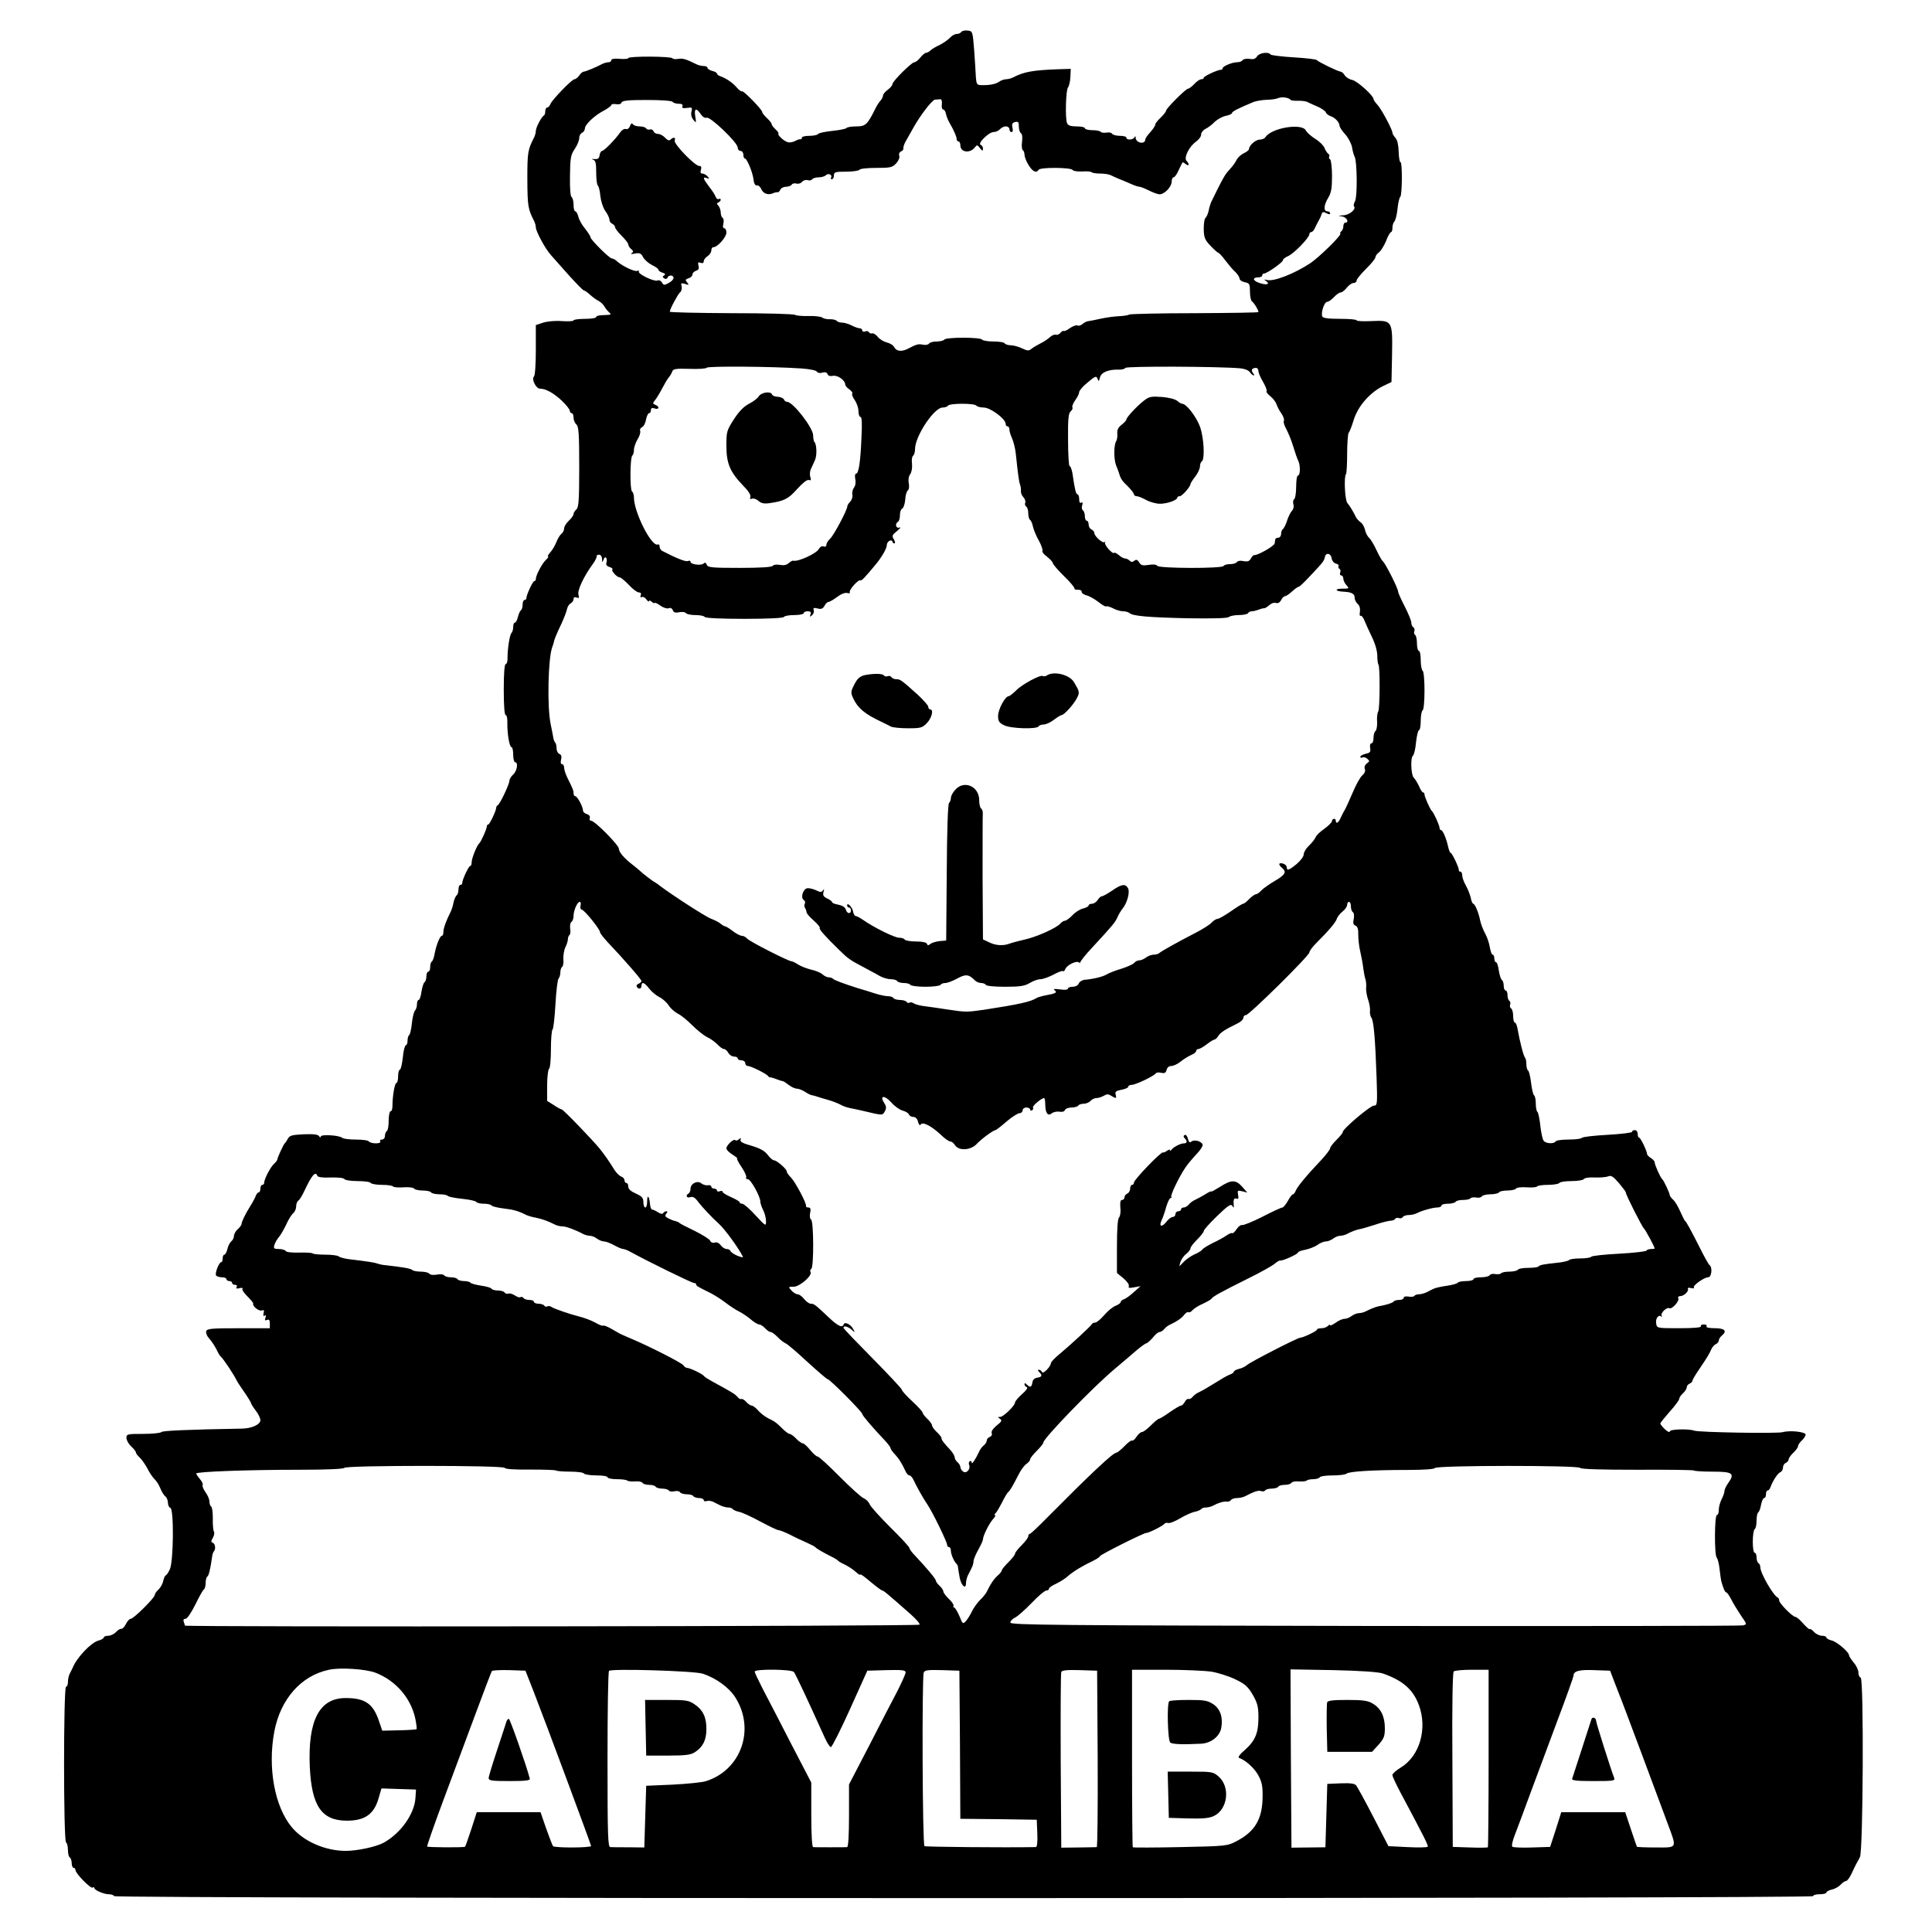 <?xml version="1.0" standalone="no"?>
<!DOCTYPE svg PUBLIC "-//W3C//DTD SVG 20010904//EN"
 "http://www.w3.org/TR/2001/REC-SVG-20010904/DTD/svg10.dtd">
<svg version="1.0" xmlns="http://www.w3.org/2000/svg"
 width="1024pt" height="1024pt" viewBox="0 0 1024 1024"
 preserveAspectRatio="xMidYMid meet">
<g transform="translate(0,1024) scale(0.1,-0.1)"
fill="#000000" stroke="none">
<path d="M5095 10071 c-3 -6 -14 -11 -24 -11 -10 0 -26 -9 -36 -20 -11 -12
-35 -28 -54 -38 -20 -9 -42 -22 -49 -29 -7 -7 -18 -13 -24 -13 -5 0 -19 -11
-30 -25 -11 -14 -25 -25 -32 -25 -14 0 -116 -101 -116 -116 0 -6 -11 -20 -25
-30 -14 -10 -25 -24 -25 -31 0 -6 -6 -18 -12 -25 -7 -7 -20 -26 -28 -43 -42
-85 -52 -95 -102 -95 -26 0 -49 -4 -52 -9 -3 -4 -37 -11 -76 -15 -38 -4 -72
-11 -75 -17 -4 -5 -24 -9 -46 -9 -21 0 -39 -4 -39 -10 0 -5 -3 -9 -7 -8 -5 1
-18 -3 -30 -10 -12 -6 -30 -9 -40 -5 -21 7 -54 39 -47 45 2 3 -5 13 -16 23
-11 10 -20 22 -20 27 0 5 -11 19 -25 32 -14 13 -25 27 -25 32 0 13 -101 116
-107 110 -3 -3 -16 6 -28 20 -22 26 -55 48 -87 60 -10 3 -18 10 -18 14 0 4
-11 11 -25 14 -14 4 -25 11 -25 16 0 6 -9 10 -20 10 -11 0 -28 4 -38 9 -54 27
-73 33 -97 29 -14 -3 -28 -1 -31 3 -6 11 -234 12 -234 1 0 -4 -20 -6 -45 -4
-28 3 -45 0 -45 -7 0 -6 -7 -11 -15 -11 -8 0 -23 -4 -33 -9 -31 -17 -90 -41
-99 -41 -5 0 -15 -9 -23 -20 -8 -11 -19 -20 -25 -20 -14 0 -120 -110 -128
-132 -4 -10 -11 -18 -17 -18 -5 0 -10 -9 -10 -19 0 -11 -3 -21 -7 -23 -12 -5
-43 -64 -43 -82 0 -9 -4 -24 -9 -34 -34 -67 -36 -79 -36 -223 1 -142 3 -156
36 -221 5 -10 9 -25 9 -33 0 -21 50 -114 80 -147 14 -16 57 -64 95 -107 39
-43 74 -79 79 -80 6 -1 20 -11 32 -22 13 -12 33 -27 45 -33 12 -6 27 -20 33
-31 6 -11 18 -25 26 -32 12 -10 8 -12 -27 -13 -24 0 -43 -4 -43 -10 0 -6 -27
-10 -60 -10 -33 0 -60 -4 -60 -8 0 -5 -27 -6 -61 -4 -35 3 -77 -1 -100 -8
l-39 -13 0 -132 c0 -74 -4 -135 -10 -141 -14 -14 11 -64 32 -64 31 0 72 -23
116 -64 23 -22 42 -46 42 -53 0 -7 5 -13 10 -13 6 0 10 -11 10 -24 0 -13 7
-29 15 -36 12 -10 15 -48 15 -225 0 -177 -3 -215 -15 -225 -8 -7 -15 -18 -15
-24 0 -7 -11 -23 -25 -36 -14 -13 -25 -31 -25 -41 0 -9 -6 -22 -14 -28 -8 -6
-20 -26 -27 -44 -7 -18 -21 -42 -32 -54 -11 -13 -17 -23 -12 -23 4 0 -1 -8
-11 -17 -20 -18 -54 -82 -54 -102 0 -6 -3 -11 -8 -11 -8 0 -42 -73 -42 -90 0
-6 -4 -10 -10 -10 -5 0 -10 -11 -10 -24 0 -14 -4 -27 -9 -31 -5 -3 -12 -19
-16 -35 -4 -17 -11 -30 -16 -30 -5 0 -9 -10 -9 -23 0 -13 -4 -27 -9 -32 -10
-11 -21 -82 -21 -132 1 -18 -4 -33 -10 -33 -6 0 -10 -49 -10 -135 0 -87 4
-135 10 -135 6 0 10 -19 9 -42 -1 -55 11 -128 22 -128 5 0 9 -18 9 -40 0 -22
5 -40 10 -40 18 0 11 -46 -10 -65 -11 -10 -20 -25 -20 -33 0 -18 -51 -126 -62
-130 -4 -2 -8 -8 -8 -13 0 -16 -35 -89 -42 -89 -5 0 -8 -5 -8 -11 0 -13 -31
-82 -40 -89 -12 -10 -40 -79 -40 -99 0 -12 -3 -21 -8 -21 -8 0 -42 -73 -42
-90 0 -6 -4 -10 -10 -10 -5 0 -10 -11 -10 -24 0 -14 -4 -27 -9 -31 -5 -3 -13
-20 -17 -37 -3 -18 -10 -39 -14 -48 -23 -44 -40 -90 -40 -109 0 -12 -3 -21 -8
-21 -10 0 -29 -47 -38 -93 -3 -20 -10 -40 -15 -43 -5 -3 -9 -16 -9 -30 0 -13
-4 -24 -10 -24 -5 0 -10 -11 -10 -24 0 -14 -4 -27 -9 -31 -6 -3 -13 -26 -17
-50 -3 -25 -10 -45 -15 -45 -5 0 -9 -10 -9 -23 0 -13 -5 -28 -11 -34 -5 -5
-13 -36 -16 -67 -3 -31 -10 -59 -14 -62 -5 -3 -9 -16 -9 -30 0 -13 -4 -24 -9
-24 -5 0 -13 -29 -16 -65 -4 -36 -11 -65 -16 -65 -5 0 -9 -16 -9 -35 0 -19 -4
-35 -9 -35 -9 0 -21 -70 -21 -122 0 -16 -4 -28 -10 -28 -5 0 -10 -22 -10 -49
0 -28 -4 -53 -10 -56 -5 -3 -10 -15 -10 -26 0 -11 -7 -19 -16 -19 -8 0 -12 -4
-9 -10 4 -6 -6 -10 -24 -10 -16 0 -33 5 -36 10 -3 6 -34 10 -69 10 -34 0 -66
4 -72 9 -14 14 -114 20 -114 7 0 -6 -4 -6 -9 2 -5 9 -29 12 -81 10 -61 -3 -75
-6 -84 -23 -6 -11 -13 -22 -17 -25 -7 -7 -39 -76 -39 -85 0 -4 -8 -15 -18 -24
-19 -17 -52 -81 -52 -100 0 -6 -4 -11 -10 -11 -5 0 -10 -9 -10 -20 0 -11 -4
-20 -9 -20 -5 0 -11 -8 -15 -17 -3 -10 -17 -36 -31 -58 -26 -42 -45 -81 -45
-94 0 -4 -9 -16 -20 -26 -11 -10 -20 -26 -20 -35 0 -10 -6 -23 -14 -29 -8 -7
-18 -26 -21 -42 -4 -16 -11 -29 -16 -29 -5 0 -9 -9 -9 -20 0 -11 -3 -20 -8
-20 -11 0 -34 -58 -27 -70 3 -5 17 -10 31 -10 13 0 24 -4 24 -10 0 -5 7 -10
15 -10 8 0 15 -4 15 -10 0 -5 7 -10 16 -10 9 0 12 -5 8 -12 -5 -8 0 -9 14 -6
12 4 20 2 17 -3 -4 -5 9 -23 27 -41 18 -18 32 -35 30 -38 -6 -12 30 -41 45
-36 12 5 14 1 10 -14 -3 -13 -1 -18 6 -13 7 4 8 0 4 -11 -5 -14 -3 -17 8 -12
11 4 15 -1 15 -19 l0 -25 -165 0 c-140 0 -167 -2 -172 -15 -3 -9 3 -25 12 -35
18 -20 37 -49 51 -80 4 -8 10 -17 14 -20 13 -11 70 -96 86 -130 4 -8 23 -36
41 -62 18 -26 33 -51 33 -54 0 -4 11 -22 25 -40 14 -18 25 -41 25 -51 0 -23
-45 -44 -97 -45 -286 -5 -420 -11 -427 -18 -6 -6 -50 -10 -98 -10 -83 0 -88
-1 -88 -21 0 -12 11 -32 25 -45 14 -13 25 -27 25 -32 0 -5 9 -17 20 -27 10 -9
29 -36 41 -58 11 -23 29 -48 38 -57 9 -8 23 -29 30 -47 7 -18 19 -38 27 -44 8
-6 14 -22 14 -34 0 -13 6 -25 13 -27 19 -7 17 -283 -3 -326 -8 -17 -18 -32
-22 -32 -3 0 -9 -13 -13 -29 -3 -16 -15 -37 -26 -47 -10 -9 -19 -22 -19 -28 0
-15 -112 -126 -127 -126 -7 0 -18 -12 -26 -28 -7 -15 -18 -26 -24 -25 -6 1
-19 -7 -28 -17 -10 -11 -29 -20 -42 -20 -12 0 -23 -4 -23 -9 0 -5 -12 -12 -27
-16 -40 -10 -116 -90 -138 -145 -4 -8 -11 -23 -16 -32 -5 -10 -9 -29 -9 -43 0
-14 -4 -25 -10 -25 -14 0 -14 -817 0 -825 5 -3 10 -21 10 -40 0 -19 4 -37 10
-40 5 -3 10 -17 10 -31 0 -13 5 -24 10 -24 6 0 10 -6 10 -12 1 -19 80 -99 91
-93 5 4 9 3 9 -2 0 -11 50 -33 76 -33 13 0 26 -4 29 -10 9 -14 9005 -14 9005
0 0 6 16 10 35 10 19 0 35 4 35 9 0 5 13 12 29 16 16 3 37 15 47 26 9 10 22
19 28 19 6 0 19 17 29 38 9 20 21 44 25 52 5 8 14 25 20 37 17 32 21 945 4
951 -7 2 -12 14 -12 27 0 13 -11 37 -25 53 -14 17 -25 34 -25 39 0 17 -65 72
-92 78 -16 4 -28 11 -28 16 0 5 -11 9 -23 9 -13 0 -32 9 -42 20 -10 11 -20 18
-23 15 -3 -2 -18 11 -35 30 -16 19 -35 35 -41 35 -15 0 -86 72 -86 87 0 6 -3
13 -7 15 -24 10 -93 130 -93 161 0 9 -4 19 -10 22 -5 3 -10 17 -10 31 0 13 -4
24 -10 24 -6 0 -10 26 -10 59 0 33 5 63 10 66 6 3 10 24 10 45 0 21 4 41 9 44
5 3 12 22 15 41 4 19 11 35 16 35 6 0 10 9 10 20 0 11 4 20 9 20 5 0 12 8 15
18 13 35 38 73 52 79 8 3 14 14 14 24 0 11 7 22 15 25 8 4 15 12 15 18 0 7 11
23 25 36 14 13 25 29 25 35 0 7 9 20 20 30 11 10 20 24 20 31 0 15 -83 24
-122 13 -29 -8 -443 -1 -468 8 -31 11 -130 8 -130 -4 0 -7 -11 -2 -25 11 -14
13 -25 27 -25 31 0 4 23 32 50 63 28 31 50 61 50 67 0 7 9 20 20 30 11 10 20
24 20 32 0 7 7 16 15 19 8 4 15 10 15 15 0 5 15 31 33 57 48 71 56 85 67 110
5 12 17 25 25 28 8 4 15 12 15 19 0 7 7 18 15 25 31 25 17 40 -36 40 -31 0
-48 4 -44 10 3 6 -3 10 -15 10 -12 0 -18 -5 -15 -10 4 -6 -36 -10 -113 -10
-120 0 -120 0 -124 25 -5 26 13 50 27 37 5 -4 5 -2 2 4 -8 14 28 48 41 40 13
-8 56 40 47 53 -3 6 1 11 10 11 20 0 48 27 41 39 -3 5 4 7 16 4 13 -3 20 -2
16 2 -9 10 54 55 76 55 18 0 23 54 7 64 -5 4 -30 48 -55 99 -47 92 -66 128
-76 137 -3 3 -14 25 -25 50 -11 25 -27 52 -37 61 -10 9 -18 20 -18 24 0 10
-32 79 -40 85 -9 7 -40 76 -40 89 0 6 -9 16 -20 23 -11 7 -20 16 -20 20 0 16
-35 88 -42 88 -5 0 -8 9 -8 20 0 11 -7 20 -15 20 -8 0 -15 -4 -15 -9 0 -5 -59
-12 -130 -16 -72 -4 -133 -11 -136 -16 -3 -5 -34 -9 -69 -9 -35 0 -67 -4 -70
-10 -9 -14 -51 -12 -63 3 -6 7 -14 43 -18 80 -4 37 -11 70 -15 73 -5 3 -9 23
-9 44 0 21 -4 41 -9 44 -5 3 -12 33 -16 66 -4 33 -11 63 -16 66 -5 3 -9 18 -9
33 0 15 -3 31 -7 35 -8 7 -29 90 -40 154 -3 17 -9 32 -14 32 -5 0 -9 15 -9 34
0 19 -5 38 -11 41 -6 4 -8 13 -5 21 3 7 1 16 -4 19 -6 4 -10 17 -10 31 0 13
-4 24 -10 24 -5 0 -10 11 -10 24 0 14 -4 27 -9 31 -6 3 -13 26 -17 50 -3 25
-10 45 -15 45 -5 0 -9 9 -9 20 0 11 -4 20 -9 20 -5 0 -11 18 -15 40 -3 22 -15
55 -25 73 -10 18 -22 49 -26 68 -8 42 -28 89 -37 89 -3 0 -10 14 -13 32 -4 17
-16 47 -26 65 -11 19 -19 42 -19 53 0 11 -4 20 -10 20 -5 0 -9 3 -8 8 2 11
-36 92 -44 92 -3 0 -9 15 -13 33 -9 42 -28 87 -37 87 -5 0 -8 5 -8 11 0 13
-31 82 -40 89 -9 7 -40 76 -40 89 0 6 -3 11 -8 11 -4 0 -14 15 -21 33 -8 17
-21 38 -28 45 -15 15 -18 108 -4 117 5 3 13 34 16 70 4 36 11 65 16 65 5 0 9
22 9 49 0 28 5 53 10 56 6 3 10 50 10 105 0 55 -4 102 -10 105 -5 3 -10 28
-10 56 0 27 -4 49 -10 49 -5 0 -10 18 -10 39 0 22 -4 42 -10 46 -5 3 -7 12 -4
19 3 8 1 17 -5 21 -6 3 -11 15 -11 25 0 10 -16 49 -35 86 -19 37 -35 72 -35
79 0 16 -69 153 -81 160 -5 4 -20 30 -33 58 -13 29 -31 58 -39 66 -9 7 -19 26
-22 42 -4 16 -14 35 -24 41 -10 7 -21 20 -25 28 -12 26 -31 57 -45 74 -13 16
-19 141 -7 153 3 4 6 52 6 108 0 55 4 105 8 111 5 5 17 36 27 69 22 71 84 143
154 178 l46 22 3 144 c3 183 2 184 -110 179 -43 -2 -78 0 -78 4 0 5 -40 8 -89
8 -62 0 -90 4 -93 13 -8 20 11 77 26 77 7 0 23 11 36 25 13 14 29 25 36 25 7
0 21 11 32 25 11 14 27 25 36 25 9 0 16 6 16 13 0 7 23 35 50 62 28 27 50 55
50 62 0 6 8 18 18 25 10 7 27 34 38 60 10 27 22 48 27 48 4 0 7 10 7 23 0 13
5 28 11 34 5 5 13 36 16 67 3 31 10 59 14 62 11 6 12 184 2 184 -5 0 -9 25
-10 56 -1 35 -7 62 -17 73 -9 10 -16 22 -16 27 0 17 -59 127 -80 149 -11 12
-20 25 -20 29 0 19 -86 96 -112 102 -16 3 -34 14 -41 25 -6 10 -16 19 -21 19
-12 0 -120 52 -126 61 -3 5 -58 11 -123 15 -65 4 -120 11 -123 15 -10 16 -59
9 -71 -9 -8 -14 -20 -18 -41 -14 -16 2 -33 -1 -36 -7 -4 -6 -17 -11 -30 -11
-25 0 -76 -21 -76 -32 0 -5 -4 -8 -10 -8 -17 0 -90 -34 -90 -42 0 -5 -6 -8
-13 -8 -8 0 -24 -11 -37 -25 -13 -14 -28 -25 -33 -25 -12 0 -117 -105 -117
-117 0 -5 -13 -22 -30 -38 -16 -15 -28 -31 -27 -35 1 -4 -10 -22 -25 -39 -16
-17 -28 -35 -28 -40 0 -28 -49 -20 -51 8 0 10 -2 11 -6 4 -6 -15 -43 -17 -43
-3 0 6 -15 10 -34 10 -19 0 -38 5 -42 11 -3 6 -17 9 -30 6 -14 -2 -27 0 -30 4
-3 5 -23 9 -45 9 -21 0 -39 5 -39 10 0 6 -20 10 -44 10 -32 0 -46 5 -51 18
-10 27 -6 173 5 188 6 7 12 32 13 56 l2 43 -65 -2 c-136 -5 -182 -13 -242 -44
-10 -5 -26 -9 -36 -9 -9 0 -27 -6 -38 -14 -19 -13 -54 -19 -99 -17 -17 1 -21
9 -23 44 -1 23 -5 87 -9 142 -8 99 -8 100 -35 103 -14 2 -29 -2 -33 -7z m1745
-360 c3 -4 21 -6 40 -5 19 0 42 -2 50 -7 8 -4 32 -15 53 -24 21 -9 41 -23 44
-30 2 -8 15 -17 26 -21 24 -8 46 -32 47 -51 0 -6 13 -27 30 -45 16 -18 32 -48
36 -68 3 -19 9 -42 14 -51 13 -25 15 -211 2 -235 -6 -12 -9 -24 -6 -27 15 -14
-23 -47 -56 -48 -30 -2 -31 -3 -7 -6 25 -4 40 -33 17 -33 -5 0 -10 -9 -10 -19
0 -11 -5 -23 -10 -26 -6 -4 -8 -10 -6 -14 6 -9 -114 -126 -159 -156 -85 -56
-195 -99 -230 -89 -16 4 -17 3 -5 -5 24 -17 4 -24 -34 -11 -37 12 -40 30 -5
30 10 0 19 5 19 10 0 6 4 10 9 10 16 0 101 60 101 71 0 6 12 15 28 22 30 13
112 97 112 116 0 6 5 11 10 11 6 0 15 10 20 23 6 12 14 29 19 37 5 8 12 23 15
33 5 15 9 16 26 7 13 -7 20 -7 20 0 0 5 -7 10 -15 10 -21 0 -19 33 5 72 16 26
20 51 20 115 0 45 -5 85 -10 88 -6 4 -8 10 -5 15 3 5 0 12 -5 15 -6 4 -15 18
-20 31 -5 13 -27 35 -49 48 -22 14 -45 34 -50 45 -22 40 -182 13 -214 -36 -4
-7 -18 -13 -30 -13 -22 0 -57 -31 -57 -50 0 -5 -12 -15 -27 -22 -15 -7 -33
-23 -39 -36 -6 -12 -21 -34 -34 -47 -25 -27 -34 -42 -69 -112 -13 -26 -27 -55
-31 -63 -4 -9 -11 -30 -14 -48 -4 -17 -12 -34 -17 -37 -5 -4 -9 -30 -9 -58 1
-45 5 -57 35 -89 20 -21 39 -38 43 -38 4 -1 21 -19 37 -41 17 -22 40 -50 53
-61 12 -12 22 -28 22 -35 0 -7 12 -16 28 -19 25 -5 27 -10 27 -50 0 -25 5 -48
11 -52 11 -7 34 -45 34 -56 0 -3 -151 -5 -336 -6 -185 0 -342 -4 -348 -7 -6
-4 -31 -8 -56 -9 -25 -1 -67 -7 -95 -13 -27 -6 -57 -12 -65 -13 -8 0 -23 -7
-32 -15 -9 -8 -22 -12 -27 -8 -6 3 -24 -3 -40 -14 -15 -11 -30 -18 -33 -15 -3
2 -11 -2 -17 -10 -7 -8 -18 -13 -25 -10 -6 2 -21 -3 -31 -13 -11 -10 -33 -25
-50 -33 -16 -8 -38 -21 -47 -28 -15 -13 -22 -12 -52 2 -19 9 -45 16 -59 16
-14 0 -29 5 -32 10 -3 6 -30 10 -60 10 -30 0 -57 5 -60 10 -3 6 -48 10 -100
10 -52 0 -97 -4 -100 -10 -3 -5 -21 -10 -40 -10 -19 0 -37 -5 -41 -11 -3 -6
-18 -9 -32 -6 -25 5 -33 3 -79 -21 -33 -17 -61 -15 -73 7 -5 11 -23 22 -40 26
-16 4 -38 17 -47 29 -10 12 -23 21 -30 19 -6 -2 -14 0 -17 6 -4 6 -13 8 -21 4
-8 -3 -15 0 -15 6 0 6 -6 11 -14 11 -7 0 -27 7 -42 15 -16 8 -39 15 -51 15
-12 0 -24 4 -28 9 -3 5 -19 9 -35 9 -16 -1 -35 3 -42 9 -7 5 -40 9 -73 8 -33
-1 -65 2 -71 6 -6 5 -157 9 -337 9 -180 1 -327 4 -327 8 0 13 42 91 54 102 8
6 11 20 9 32 -5 18 -3 19 18 13 21 -7 22 -6 11 8 -11 13 -10 16 7 22 12 3 21
12 21 20 0 8 9 16 19 20 14 4 17 12 13 27 -4 17 -2 20 11 15 11 -4 17 -1 17 8
0 8 9 20 20 27 11 7 20 21 20 30 0 10 5 18 12 18 21 0 68 53 68 77 0 13 -5 23
-11 23 -7 0 -9 10 -5 24 3 14 2 28 -4 31 -5 3 -10 16 -10 29 0 12 -6 28 -12
35 -10 11 -10 14 0 18 6 3 12 9 12 14 0 6 -5 7 -10 4 -6 -3 -13 2 -17 12 -3
10 -19 34 -35 54 -32 42 -35 54 -12 45 14 -5 15 -4 4 9 -7 8 -19 15 -27 15
-10 0 -12 6 -8 20 4 14 2 20 -8 20 -24 0 -137 117 -131 135 7 17 -7 20 -22 5
-7 -7 -16 -4 -29 10 -10 11 -27 20 -37 20 -10 0 -21 6 -24 14 -3 8 -12 12 -19
10 -7 -3 -16 -1 -20 5 -3 6 -19 11 -35 11 -16 0 -32 5 -36 12 -5 7 -10 4 -15
-10 -5 -13 -14 -19 -22 -16 -8 3 -21 -5 -30 -18 -25 -36 -85 -98 -96 -98 -5 0
-11 -10 -13 -22 -2 -18 -9 -23 -28 -21 -14 1 -18 0 -7 -3 14 -5 17 -17 17 -69
0 -35 4 -66 9 -69 4 -3 11 -28 13 -55 3 -27 14 -62 26 -79 12 -16 22 -37 22
-46 0 -9 7 -19 15 -22 8 -4 15 -12 15 -18 0 -7 16 -27 35 -46 19 -19 35 -39
35 -46 0 -6 7 -17 15 -24 13 -11 13 -15 3 -22 -8 -5 -1 -6 17 -2 26 5 33 1 44
-20 8 -14 29 -32 47 -41 19 -9 34 -20 34 -25 0 -5 10 -12 21 -15 15 -5 18 -9
9 -15 -10 -6 -9 -9 1 -16 7 -4 14 -3 17 4 5 16 32 15 32 -1 0 -8 -12 -20 -26
-27 -23 -13 -27 -12 -35 2 -6 10 -16 15 -25 11 -18 -7 -106 36 -98 48 3 5 -1
6 -9 3 -14 -5 -78 25 -108 52 -8 8 -20 14 -26 14 -13 0 -113 100 -113 112 0 5
-13 26 -29 46 -17 20 -33 49 -36 65 -4 15 -11 27 -16 27 -5 0 -9 15 -9 34 0
19 -5 38 -10 41 -7 4 -10 48 -9 113 1 94 4 111 25 142 13 19 24 45 24 58 0 12
7 25 15 28 8 4 15 14 15 23 0 21 53 71 103 96 20 11 37 24 37 28 0 5 11 7 24
5 15 -3 27 0 30 8 4 11 35 14 135 14 76 0 132 -4 136 -10 3 -5 18 -10 32 -10
17 0 23 -4 20 -13 -4 -10 3 -12 25 -9 26 4 28 2 23 -19 -4 -15 0 -32 10 -44
15 -19 16 -18 10 18 -7 43 5 48 29 12 10 -15 22 -22 31 -19 19 8 165 -132 165
-158 0 -10 7 -18 15 -18 8 0 15 -9 15 -20 0 -11 3 -20 8 -20 11 0 42 -75 46
-113 2 -20 9 -31 17 -30 8 2 19 -7 24 -20 11 -24 37 -33 63 -21 9 4 21 6 25 5
4 0 10 6 13 14 4 8 17 15 29 15 13 0 27 5 31 11 3 6 15 9 25 6 10 -3 24 1 30
9 7 8 20 12 30 9 9 -3 20 -1 24 5 3 5 19 10 34 10 15 0 32 5 38 11 13 13 36 3
28 -12 -4 -5 -1 -9 4 -9 6 0 11 9 11 20 0 18 7 20 64 20 36 0 68 5 71 10 3 6
43 10 89 10 75 0 85 2 106 24 13 15 20 31 16 41 -3 9 1 18 9 22 9 3 14 10 13
17 -1 6 4 22 12 36 8 14 26 46 40 71 37 67 100 149 116 151 8 0 20 1 27 2 7 1
11 -9 9 -26 -2 -16 1 -28 6 -28 5 0 12 -8 14 -17 8 -32 11 -37 35 -80 12 -23
23 -49 23 -57 0 -9 5 -16 10 -16 6 0 10 -9 10 -20 0 -38 51 -45 77 -11 11 14
13 14 27 -4 13 -17 15 -17 16 -3 0 9 -6 18 -12 20 -19 7 43 68 68 68 12 0 27
7 34 15 7 8 21 15 31 15 11 0 19 -7 19 -15 0 -8 5 -15 11 -15 7 0 9 9 5 24 -4
18 -1 25 14 29 17 4 20 0 20 -23 0 -16 5 -32 11 -36 7 -4 9 -22 6 -45 -3 -22
-1 -42 4 -45 5 -3 9 -14 9 -24 0 -10 9 -35 21 -54 21 -35 42 -46 54 -26 8 14
172 13 180 -1 4 -6 27 -9 51 -8 24 2 46 0 50 -4 4 -4 25 -7 46 -7 21 0 46 -4
56 -9 9 -5 28 -13 42 -19 14 -5 41 -17 62 -26 20 -9 41 -16 47 -16 7 0 29 -9
51 -20 22 -11 47 -20 56 -20 26 0 64 40 64 67 0 13 5 23 10 23 6 0 18 17 27
38 10 20 19 39 20 41 1 2 9 -2 18 -9 17 -14 21 0 4 17 -16 16 13 76 50 102 16
12 28 28 27 38 0 9 9 22 22 29 13 6 36 23 50 38 15 14 42 29 60 32 18 4 32 10
32 15 0 8 34 25 113 58 15 6 47 11 70 12 23 0 51 4 62 9 20 8 55 3 65 -9z
m-2591 -1424 c42 -3 77 -10 81 -17 4 -7 16 -9 29 -5 14 4 23 2 27 -8 3 -9 14
-12 30 -9 25 4 64 -24 64 -47 0 -5 10 -17 22 -25 12 -9 19 -19 15 -22 -3 -4 2
-19 13 -34 11 -16 20 -42 20 -59 0 -17 5 -31 11 -31 7 0 9 -35 5 -107 -5 -131
-15 -193 -28 -193 -6 0 -8 -12 -5 -29 4 -17 1 -36 -7 -46 -7 -10 -11 -27 -8
-37 2 -10 -2 -26 -11 -36 -9 -9 -16 -21 -16 -25 1 -18 -72 -155 -91 -172 -11
-10 -20 -25 -20 -33 0 -8 -6 -12 -15 -8 -9 3 -19 -3 -25 -14 -13 -24 -109 -68
-134 -62 -5 2 -16 -4 -26 -13 -11 -10 -27 -13 -47 -9 -18 3 -33 1 -37 -5 -5
-7 -64 -11 -176 -11 -147 0 -169 2 -174 17 -4 11 -10 13 -17 6 -12 -12 -69 -5
-69 9 0 6 -7 8 -15 4 -12 -4 -60 15 -135 54 -8 4 -14 15 -14 23 1 9 -4 13 -10
11 -33 -13 -126 172 -126 249 0 14 -5 29 -10 32 -12 8 -11 183 2 191 4 3 8 16
8 29 0 14 9 39 19 56 11 17 17 38 14 45 -3 8 2 16 10 20 8 3 18 21 21 40 4 19
11 34 16 34 6 0 10 7 10 16 0 11 6 14 20 9 24 -8 27 10 4 19 -15 6 -15 9 -3
24 8 9 25 37 38 62 13 25 29 52 36 60 7 8 15 22 18 31 5 14 19 16 91 14 47 -2
89 1 92 6 5 9 341 7 503 -4z m2324 1 c22 -2 44 -10 51 -20 7 -10 17 -18 21
-18 4 0 2 6 -4 13 -12 15 -5 27 16 27 7 0 13 -7 13 -17 0 -9 11 -35 25 -58 13
-23 22 -45 18 -49 -3 -3 6 -15 20 -26 14 -11 29 -31 33 -43 4 -12 15 -34 26
-49 11 -16 16 -33 13 -38 -4 -6 2 -25 12 -43 10 -18 27 -59 37 -92 10 -33 22
-68 27 -77 12 -24 11 -78 -1 -78 -6 0 -10 -26 -10 -59 0 -33 -5 -63 -10 -66
-6 -4 -8 -16 -5 -27 4 -11 1 -27 -8 -36 -8 -9 -20 -34 -26 -54 -7 -21 -17 -40
-22 -43 -5 -4 -9 -15 -9 -26 0 -10 -7 -19 -15 -19 -8 0 -16 -4 -16 -10 -1 -5
-2 -15 -3 -20 -1 -14 -92 -65 -108 -62 -4 1 -12 -7 -18 -18 -8 -15 -17 -18
-39 -14 -16 4 -32 1 -35 -5 -4 -6 -20 -11 -36 -11 -16 0 -32 -4 -35 -10 -9
-14 -342 -13 -351 1 -4 7 -21 9 -45 5 -32 -5 -41 -3 -51 13 -9 15 -15 17 -26
9 -9 -8 -16 -8 -24 0 -7 7 -18 12 -25 12 -7 0 -22 8 -33 18 -11 9 -22 15 -25
12 -7 -10 -54 43 -48 54 3 6 2 8 -2 3 -10 -9 -55 31 -55 49 0 6 -7 14 -15 18
-8 3 -15 15 -15 26 0 11 -4 20 -10 20 -5 0 -10 11 -10 24 0 14 -5 28 -10 31
-6 4 -8 16 -4 27 4 14 2 18 -5 14 -7 -5 -11 2 -11 18 0 14 -4 26 -9 26 -8 0
-14 23 -27 113 -4 20 -10 37 -15 37 -4 0 -8 63 -8 139 -1 110 2 141 14 151 8
7 12 16 9 21 -3 5 4 22 15 38 12 16 21 35 21 43 0 8 20 31 45 51 40 34 46 36
52 20 6 -16 8 -15 13 6 6 27 44 43 97 42 17 -1 34 3 38 9 6 10 490 8 608 -2z
m-1398 -198 c3 -5 21 -10 39 -10 35 0 116 -60 116 -86 0 -8 5 -14 10 -14 6 0
10 -7 10 -16 0 -9 6 -30 14 -47 8 -18 17 -54 20 -82 12 -114 17 -151 23 -165
3 -8 5 -23 4 -33 -1 -9 5 -24 13 -32 8 -9 13 -22 10 -29 -3 -8 -1 -17 5 -21 6
-3 11 -19 11 -35 0 -16 4 -31 9 -35 5 -3 13 -19 16 -37 4 -17 18 -51 32 -75
13 -24 21 -48 18 -53 -3 -5 8 -19 25 -31 16 -13 30 -28 30 -33 0 -6 27 -38 60
-70 33 -32 58 -62 55 -66 -2 -3 6 -6 18 -6 12 1 21 -4 20 -10 -1 -7 10 -15 24
-19 15 -3 43 -19 64 -35 20 -16 39 -27 42 -24 3 3 19 -2 36 -10 16 -9 41 -16
54 -16 12 0 27 -4 33 -9 17 -16 96 -23 308 -28 137 -2 213 0 220 7 5 5 29 10
52 10 24 0 46 5 49 10 3 6 12 10 20 10 8 0 24 4 37 9 13 5 26 8 29 7 4 0 16 7
27 17 10 9 26 15 35 11 10 -3 20 2 27 15 6 12 15 21 21 21 5 0 22 11 37 25 15
14 31 25 35 25 5 0 30 24 57 53 73 77 78 84 82 104 5 26 32 22 36 -6 2 -13 12
-26 23 -28 10 -3 17 -9 14 -13 -3 -5 -1 -11 4 -15 6 -3 8 -12 4 -20 -3 -8 0
-15 6 -15 6 0 11 -8 11 -17 0 -9 7 -25 17 -35 15 -17 14 -18 -22 -18 -44 0
-39 -14 5 -16 44 -2 60 -11 60 -32 0 -11 7 -25 16 -33 10 -8 14 -23 12 -40 -3
-16 -1 -26 4 -23 4 3 13 -8 19 -23 6 -15 24 -55 40 -88 18 -37 29 -76 29 -101
0 -22 3 -43 6 -46 9 -9 8 -234 -1 -249 -5 -7 -8 -32 -6 -55 1 -23 -3 -45 -9
-49 -5 -3 -10 -19 -10 -36 0 -16 -5 -29 -11 -29 -7 0 -9 -10 -7 -25 4 -20 0
-25 -23 -30 -16 -4 -29 -11 -29 -16 0 -6 5 -7 10 -4 6 4 18 1 26 -6 14 -12 14
-14 -1 -25 -11 -8 -15 -20 -11 -30 4 -10 -1 -23 -13 -33 -11 -9 -34 -50 -51
-91 -18 -41 -36 -82 -41 -90 -5 -8 -15 -27 -22 -42 -11 -28 -27 -38 -27 -18 0
15 -20 12 -20 -2 -1 -7 -19 -25 -41 -41 -22 -15 -43 -35 -46 -45 -4 -9 -19
-29 -35 -44 -15 -14 -28 -35 -28 -46 0 -12 -17 -34 -37 -51 -41 -34 -53 -38
-53 -17 0 7 -9 16 -20 19 -24 6 -26 -5 -5 -23 26 -21 17 -37 -38 -69 -29 -17
-62 -40 -72 -51 -10 -11 -23 -20 -29 -20 -6 0 -22 -12 -35 -25 -13 -14 -27
-25 -32 -25 -4 0 -34 -18 -65 -40 -32 -22 -63 -40 -70 -40 -7 0 -22 -9 -32
-20 -10 -11 -48 -35 -83 -53 -93 -48 -183 -98 -194 -108 -5 -5 -18 -9 -30 -9
-12 0 -30 -7 -41 -15 -10 -8 -26 -15 -35 -15 -9 0 -22 -6 -28 -14 -6 -7 -37
-21 -69 -31 -31 -9 -66 -23 -77 -30 -20 -12 -69 -24 -115 -28 -14 -1 -28 -10
-32 -19 -4 -11 -18 -18 -33 -18 -14 0 -25 -5 -25 -10 0 -6 -17 -8 -42 -4 -29
4 -38 2 -29 -4 17 -12 7 -18 -44 -27 -22 -4 -44 -11 -50 -14 -30 -20 -91 -34
-280 -63 -91 -13 -96 -13 -190 1 -44 7 -100 15 -125 18 -25 3 -50 10 -57 15
-7 5 -17 7 -22 4 -5 -4 -12 -2 -16 4 -3 5 -19 10 -35 10 -16 0 -32 5 -35 10
-3 6 -16 10 -29 10 -12 0 -42 6 -67 14 -24 8 -66 21 -94 29 -75 24 -124 42
-131 50 -4 4 -14 7 -22 7 -9 0 -23 7 -33 16 -10 9 -37 20 -61 25 -24 6 -54 18
-68 27 -14 9 -30 17 -35 17 -18 1 -222 105 -235 120 -7 8 -19 15 -28 15 -8 0
-30 11 -48 25 -18 14 -36 25 -40 25 -4 0 -15 6 -23 13 -9 8 -32 20 -51 27 -32
12 -212 129 -275 177 -5 5 -22 16 -37 25 -14 10 -38 28 -52 40 -14 13 -37 32
-51 43 -46 35 -75 69 -75 87 0 19 -128 148 -147 148 -7 0 -10 6 -7 14 3 9 -3
17 -15 21 -12 3 -21 12 -21 19 0 20 -30 76 -41 76 -5 0 -9 7 -9 15 0 15 -3 23
-33 83 -9 19 -17 42 -17 53 0 10 -5 19 -11 19 -7 0 -9 9 -5 24 4 16 1 26 -9
30 -8 3 -15 16 -15 29 0 13 -3 27 -7 31 -4 3 -8 14 -10 24 -1 9 -8 42 -14 72
-20 92 -14 352 8 410 3 8 7 20 8 25 2 14 13 41 42 102 13 29 26 62 28 74 3 13
11 27 20 31 8 5 15 15 15 23 0 9 6 12 16 8 13 -5 15 -2 10 15 -7 22 28 97 75
161 13 18 23 37 21 42 -1 5 5 9 13 9 9 0 15 -9 16 -22 0 -21 1 -21 8 -4 5 12
10 16 14 9 4 -6 4 -18 1 -26 -3 -10 2 -18 16 -22 12 -4 19 -9 16 -13 -8 -7 24
-42 38 -42 6 0 28 -18 49 -40 20 -22 44 -40 53 -40 10 0 14 -5 10 -16 -3 -9
-2 -12 5 -9 6 4 17 -1 24 -11 8 -11 15 -15 15 -10 0 5 7 3 15 -4 8 -7 15 -9
15 -6 0 4 13 -2 29 -13 16 -12 36 -18 45 -15 10 4 18 0 22 -10 5 -13 14 -15
34 -11 16 3 31 1 35 -4 3 -6 26 -11 50 -11 24 0 47 -4 50 -10 4 -6 85 -10 210
-10 125 0 206 4 210 10 3 6 28 10 56 10 27 0 49 5 49 10 0 6 9 10 21 10 15 0
19 -4 15 -16 -5 -14 -4 -15 8 -5 8 7 12 19 9 27 -4 12 0 14 20 9 19 -5 28 -2
37 14 6 12 16 21 22 21 6 0 26 12 45 26 21 16 42 24 54 21 10 -3 16 -1 13 4
-6 11 46 70 57 63 6 -3 23 15 82 86 31 38 57 83 57 99 0 11 7 21 15 25 8 3 15
1 15 -4 0 -6 5 -10 10 -10 6 0 5 8 -2 21 -12 18 -10 23 17 45 17 14 22 22 13
18 -20 -7 -26 20 -8 31 6 3 10 20 10 36 0 16 6 32 13 34 6 3 13 24 15 47 1 23
8 45 14 49 6 4 8 19 5 37 -4 18 -1 37 7 48 8 11 12 34 10 55 -3 21 0 40 6 44
5 3 10 19 10 35 0 68 101 220 146 220 13 0 26 5 29 10 3 6 37 10 75 10 38 0
72 -4 75 -10z m-2098 -2650 c-3 -11 0 -20 6 -21 14 -1 97 -104 97 -119 0 -6
18 -29 40 -53 82 -86 180 -198 180 -207 0 -4 -7 -11 -16 -14 -8 -3 -12 -10 -9
-16 9 -15 25 -12 25 5 0 24 16 18 41 -15 13 -17 38 -37 54 -45 17 -8 39 -28
50 -45 11 -17 34 -36 50 -44 17 -8 50 -36 75 -61 25 -25 60 -53 78 -62 18 -8
42 -26 55 -39 12 -13 27 -24 34 -24 7 0 17 -9 23 -20 6 -11 20 -20 30 -20 11
0 20 -4 20 -10 0 -5 9 -10 20 -10 11 0 20 -7 20 -15 0 -8 6 -15 14 -15 16 0
98 -41 107 -53 3 -5 8 -8 10 -7 2 1 17 -3 32 -9 16 -6 31 -11 35 -11 4 0 18
-9 32 -20 14 -11 33 -20 43 -20 10 0 30 -8 44 -17 15 -10 31 -18 37 -18 6 -1
18 -4 26 -7 8 -3 35 -11 60 -18 25 -7 54 -19 65 -25 11 -7 34 -15 50 -18 17
-3 48 -10 70 -15 105 -25 102 -25 115 -2 9 17 8 26 -4 45 -26 40 3 41 38 2 17
-20 44 -39 59 -43 16 -4 31 -13 34 -20 3 -8 14 -14 24 -14 12 0 21 -10 25 -26
4 -16 9 -21 14 -14 10 16 55 -7 104 -52 21 -21 45 -38 53 -38 7 0 18 -9 25
-20 20 -31 84 -27 115 7 24 26 88 73 99 73 3 0 30 20 58 45 29 25 61 45 70 45
9 0 16 7 16 15 0 8 9 15 20 15 11 0 20 -5 20 -11 0 -5 5 -7 10 -4 6 4 8 10 5
15 -5 8 45 50 59 50 3 0 6 -15 6 -32 0 -47 14 -66 34 -49 9 7 27 11 40 9 15
-3 27 0 30 8 3 8 19 14 35 14 16 0 33 5 36 10 3 6 17 10 29 10 13 0 29 7 36
15 7 8 21 15 31 15 11 0 28 6 39 12 16 10 24 10 40 0 26 -16 29 -15 23 7 -4
15 3 20 31 25 20 4 36 11 36 16 0 6 8 10 18 10 21 0 119 47 128 61 3 5 16 6
28 3 18 -4 25 -1 29 15 3 13 13 21 25 21 11 0 33 10 49 23 15 12 40 28 56 35
15 6 27 16 27 22 0 5 5 10 12 10 6 0 26 11 44 25 18 14 36 25 41 25 4 0 14 9
20 19 12 19 37 35 101 66 17 8 32 22 32 30 0 8 6 15 14 15 17 0 336 315 336
332 0 7 16 29 35 48 71 71 103 110 110 129 3 11 17 29 31 40 13 10 24 26 24
35 0 9 5 16 10 16 6 0 10 -11 10 -24 0 -14 5 -28 11 -31 6 -4 7 -19 4 -36 -5
-21 -2 -31 9 -35 11 -4 16 -18 15 -48 0 -22 4 -63 11 -91 6 -27 14 -68 16 -90
3 -22 8 -47 11 -55 3 -8 5 -27 4 -43 -2 -15 3 -44 10 -65 7 -20 12 -47 10 -60
-1 -13 2 -28 7 -35 13 -15 21 -116 28 -314 5 -146 4 -153 -14 -153 -20 0 -169
-127 -165 -140 1 -4 -14 -22 -32 -40 -19 -19 -35 -39 -35 -46 0 -6 -21 -34
-47 -62 -78 -82 -127 -142 -135 -162 -4 -11 -11 -20 -15 -20 -5 0 -17 -16 -27
-35 -11 -19 -24 -35 -29 -35 -6 0 -54 -22 -106 -49 -53 -27 -101 -46 -108 -44
-6 2 -19 -7 -29 -22 -9 -14 -19 -23 -22 -21 -2 3 -17 -2 -31 -12 -14 -10 -47
-28 -73 -40 -26 -13 -50 -28 -54 -33 -3 -6 -16 -14 -27 -20 -33 -14 -59 -32
-80 -54 -18 -20 -18 -20 -11 5 4 13 17 33 30 43 13 10 24 24 24 31 0 7 16 27
35 46 19 19 35 39 35 45 0 7 32 42 71 80 56 54 73 66 80 54 8 -12 10 -12 8 1
-3 31 1 42 14 37 10 -4 13 2 9 20 -4 24 -3 25 22 19 l27 -7 -27 31 c-34 38
-58 38 -117 0 -26 -16 -47 -28 -47 -25 0 3 -15 -4 -32 -15 -18 -11 -42 -24
-53 -29 -12 -5 -27 -16 -34 -25 -7 -9 -20 -16 -27 -16 -8 0 -14 -4 -14 -10 0
-5 -7 -10 -15 -10 -8 0 -15 -7 -15 -15 0 -8 -6 -15 -14 -15 -8 0 -24 -12 -35
-27 -24 -30 -40 -24 -24 10 6 12 17 43 24 70 8 26 18 47 23 47 5 0 7 3 4 6 -7
6 42 108 75 156 12 18 39 50 59 71 20 21 35 44 32 51 -7 18 -45 28 -60 15 -8
-7 -14 -2 -18 16 -4 15 -11 23 -17 19 -8 -4 -7 -10 0 -17 15 -15 14 -27 -4
-27 -18 0 -57 -20 -67 -35 -4 -5 -8 -6 -8 -1 0 5 -6 3 -14 -3 -8 -6 -18 -11
-22 -9 -12 3 -154 -145 -154 -160 0 -7 -4 -12 -10 -12 -5 0 -10 -9 -10 -20 0
-11 -7 -23 -15 -26 -8 -4 -15 -12 -15 -20 0 -8 -6 -14 -13 -14 -9 0 -11 -12
-9 -41 3 -22 -1 -46 -7 -52 -7 -7 -11 -62 -11 -152 l0 -142 34 -28 c19 -16 32
-34 29 -42 -4 -10 3 -11 28 -6 l34 6 -35 -31 c-19 -18 -43 -35 -52 -38 -10 -3
-18 -10 -18 -15 0 -5 -12 -14 -27 -20 -15 -5 -42 -28 -61 -50 -18 -21 -40 -39
-47 -39 -7 0 -15 -3 -17 -7 -4 -10 -119 -116 -176 -163 -23 -19 -42 -39 -42
-45 -1 -19 -43 -61 -47 -47 -3 6 -10 12 -16 12 -8 0 -7 -4 1 -12 18 -18 15
-26 -10 -30 -15 -2 -24 -11 -26 -25 -4 -26 -12 -29 -30 -11 -8 8 -12 9 -12 1
0 -6 6 -13 12 -15 8 -3 -3 -18 -25 -37 -20 -18 -37 -38 -37 -44 0 -17 -62 -77
-79 -77 -14 0 -14 -1 -1 -10 12 -8 10 -14 -17 -35 -19 -16 -30 -31 -27 -40 4
-8 -1 -18 -10 -21 -9 -3 -16 -12 -16 -19 0 -7 -7 -19 -16 -26 -9 -7 -20 -22
-25 -34 -19 -41 -39 -70 -39 -57 0 7 -4 11 -10 7 -5 -3 -7 -12 -3 -20 8 -23
-16 -48 -33 -34 -8 6 -14 17 -14 24 0 7 -7 18 -15 25 -8 7 -15 18 -15 26 0 7
-10 24 -22 38 -36 38 -48 54 -48 64 0 5 -11 19 -25 32 -14 13 -25 29 -25 35 0
6 -11 22 -25 35 -14 13 -25 28 -25 33 0 5 -25 32 -55 60 -30 28 -55 55 -55 61
0 5 -69 79 -152 163 -84 85 -154 158 -156 163 -6 16 20 11 41 -7 19 -17 20
-17 9 3 -13 25 -45 40 -50 25 -7 -21 -30 -10 -78 35 -74 70 -79 74 -97 74 -8
0 -24 11 -35 25 -11 14 -26 25 -34 25 -8 0 -23 9 -33 20 -18 20 -17 20 11 20
33 0 101 60 90 78 -3 6 -2 13 4 17 14 9 13 252 -1 261 -6 3 -9 19 -5 35 4 22
2 29 -9 29 -8 0 -14 3 -13 8 4 13 -56 126 -79 150 -13 13 -23 27 -23 33 0 13
-52 58 -67 59 -7 0 -22 13 -34 29 -16 21 -39 34 -85 48 -47 13 -63 22 -59 32
4 11 2 11 -8 3 -8 -7 -17 -9 -20 -5 -9 9 -47 -27 -47 -44 0 -7 15 -22 33 -33
17 -11 28 -20 24 -20 -4 0 6 -20 23 -45 17 -25 28 -50 25 -55 -3 -6 0 -10 9
-10 15 0 66 -92 66 -119 0 -9 7 -29 15 -45 8 -15 15 -42 15 -58 0 -29 -1 -28
-56 31 -31 34 -62 61 -70 61 -8 0 -14 3 -14 8 0 4 -20 16 -45 27 -25 11 -45
23 -45 28 0 5 -7 7 -15 3 -8 -3 -15 -1 -15 4 0 6 -7 10 -15 10 -8 0 -15 5 -15
11 0 5 -8 9 -18 7 -11 -2 -26 3 -35 10 -20 17 -57 -1 -57 -28 0 -10 -4 -22
-10 -25 -18 -11 -11 -27 9 -20 14 4 26 -3 42 -26 20 -26 76 -86 110 -116 31
-28 106 -131 127 -175 2 -4 -11 -1 -29 6 -19 8 -35 19 -37 25 -2 6 -11 11 -21
11 -9 0 -23 9 -31 20 -9 12 -21 18 -32 14 -11 -3 -20 1 -24 10 -3 8 -40 31
-82 52 -42 20 -79 39 -82 43 -3 3 -12 7 -20 9 -8 1 -25 8 -37 14 -18 9 -20 14
-12 25 8 9 8 13 1 13 -6 0 -14 -4 -17 -10 -4 -6 -14 -4 -28 5 -12 8 -26 14
-31 14 -5 1 -10 15 -11 31 -4 42 -15 51 -15 12 0 -18 -4 -32 -10 -32 -5 0 -10
13 -10 28 0 23 -7 31 -40 46 -27 12 -40 24 -40 37 0 10 -4 19 -10 19 -5 0 -10
6 -10 14 0 8 -8 17 -17 20 -10 3 -27 20 -38 38 -28 45 -46 71 -75 108 -38 47
-195 210 -203 210 -4 0 -23 10 -42 23 l-35 22 0 82 c0 45 5 85 10 88 6 3 10
50 10 105 0 54 4 101 9 104 4 3 11 63 15 133 4 70 11 132 17 137 5 6 9 20 9
32 0 13 4 25 9 29 6 3 9 22 7 43 -1 20 4 48 11 62 7 14 13 33 13 42 0 9 4 19
8 22 5 3 7 18 4 34 -2 16 1 33 7 36 6 4 11 18 11 31 0 30 20 75 33 75 5 0 7
-9 4 -20z m-1395 -1432 c3 -7 27 -11 70 -9 39 1 69 -2 73 -8 3 -6 35 -11 70
-11 35 0 67 -4 70 -10 3 -5 30 -10 60 -10 30 0 56 -4 59 -9 3 -4 28 -6 55 -4
28 2 52 -1 56 -7 3 -5 24 -10 45 -10 21 0 42 -4 45 -10 3 -5 24 -10 45 -10 21
0 41 -4 44 -9 3 -4 37 -11 76 -15 38 -4 72 -11 75 -17 4 -5 21 -9 40 -9 19 0
36 -4 40 -9 3 -5 31 -12 63 -16 52 -6 79 -13 122 -35 9 -4 31 -11 50 -14 34
-7 65 -18 102 -37 10 -5 27 -9 39 -9 19 0 68 -18 111 -41 10 -5 26 -9 35 -9
10 0 27 -7 37 -15 11 -8 28 -15 38 -15 9 0 33 -9 53 -20 20 -11 41 -20 48 -20
7 0 26 -8 42 -17 93 -51 322 -163 333 -163 6 0 12 -3 12 -8 0 -7 6 -11 77 -46
21 -11 56 -33 78 -50 22 -17 54 -38 70 -46 17 -8 45 -27 63 -42 18 -16 39 -28
46 -28 7 0 21 -9 31 -20 10 -11 23 -20 30 -20 6 0 22 -12 36 -26 13 -14 32
-29 41 -33 10 -3 62 -48 117 -99 55 -50 103 -92 108 -92 11 0 183 -173 183
-184 0 -8 52 -69 121 -142 16 -17 29 -35 29 -39 0 -5 10 -19 21 -31 23 -24 41
-53 58 -91 6 -13 15 -23 21 -23 6 0 15 -10 21 -22 17 -37 53 -101 75 -133 26
-38 104 -198 104 -213 0 -7 5 -12 10 -12 6 0 10 -9 10 -20 0 -19 18 -59 31
-70 3 -3 7 -12 7 -20 1 -8 5 -33 9 -54 9 -42 33 -62 33 -27 0 12 5 30 10 41 6
11 15 29 20 40 6 11 10 27 10 35 0 9 11 36 25 61 14 25 25 49 25 55 0 19 32
83 53 107 11 12 16 22 11 22 -5 0 -4 4 1 8 6 4 21 30 35 57 14 28 29 53 33 56
10 7 26 35 56 94 11 22 29 47 40 55 12 8 21 19 21 25 0 6 16 26 35 45 19 19
35 38 35 44 0 22 265 296 379 391 39 33 91 77 115 98 24 20 47 37 52 37 5 1
20 14 34 30 13 17 29 30 36 30 6 0 18 7 25 16 7 9 22 20 34 25 33 15 59 33 73
52 7 9 17 15 22 12 4 -3 13 2 21 11 7 8 31 24 55 34 23 11 44 23 46 27 4 10
51 36 198 109 63 31 125 66 136 76 12 10 25 18 30 17 12 -3 94 34 94 43 0 4
17 10 38 14 20 4 49 15 64 25 14 11 35 19 45 19 11 0 28 7 39 15 10 8 27 15
37 15 9 0 25 4 35 9 23 13 54 24 72 27 8 1 44 12 79 23 35 12 72 21 82 21 10
0 20 4 24 10 3 5 12 7 19 4 8 -3 17 -1 21 5 3 6 17 11 31 11 13 0 32 4 42 9
29 15 87 31 110 31 12 0 22 5 22 10 0 6 15 10 34 10 19 0 38 5 41 10 3 6 21
10 40 10 19 0 36 4 39 9 3 4 16 6 30 4 13 -3 27 0 30 6 4 6 25 11 46 11 21 0
42 5 45 10 3 6 24 10 45 10 21 0 42 5 45 10 4 6 28 9 56 7 27 -2 52 0 55 4 3
5 29 9 59 9 30 0 57 5 60 10 3 6 33 10 65 10 32 0 62 5 65 11 4 6 30 10 59 8
28 -1 60 2 70 6 15 7 27 -1 57 -36 20 -24 37 -46 36 -49 -2 -8 87 -184 96
-191 7 -5 57 -97 57 -106 0 -2 -9 -3 -19 -3 -11 0 -22 -4 -25 -9 -3 -4 -69
-12 -146 -16 -77 -4 -142 -11 -146 -16 -3 -5 -29 -9 -59 -9 -30 0 -56 -4 -59
-9 -3 -4 -31 -11 -63 -14 -73 -8 -91 -11 -99 -20 -4 -4 -29 -7 -55 -7 -26 0
-51 -4 -54 -10 -3 -5 -24 -10 -45 -10 -21 0 -41 -4 -44 -9 -3 -4 -16 -6 -30
-4 -13 3 -27 0 -30 -6 -4 -6 -25 -11 -47 -11 -21 0 -39 -4 -39 -10 0 -5 -18
-10 -39 -10 -22 0 -42 -4 -45 -9 -4 -5 -29 -12 -58 -16 -29 -4 -60 -11 -70
-16 -10 -5 -27 -13 -38 -19 -11 -5 -29 -10 -39 -10 -11 0 -22 -4 -25 -9 -3 -4
-17 -6 -31 -3 -15 2 -25 0 -25 -7 0 -6 -11 -11 -24 -11 -14 0 -27 -4 -30 -9
-5 -7 -39 -18 -81 -25 -14 -3 -47 -16 -67 -27 -10 -5 -26 -9 -36 -9 -10 0 -27
-7 -38 -15 -10 -8 -27 -15 -37 -15 -11 0 -32 -9 -48 -21 -16 -11 -29 -17 -29
-13 0 5 -5 3 -12 -4 -7 -7 -22 -12 -35 -12 -13 0 -23 -3 -23 -8 0 -7 -73 -42
-88 -42 -14 0 -263 -128 -281 -144 -9 -8 -28 -18 -43 -21 -16 -4 -28 -11 -28
-15 0 -4 -8 -10 -17 -14 -10 -3 -33 -15 -50 -26 -78 -48 -99 -60 -118 -69 -12
-5 -27 -16 -34 -25 -7 -9 -17 -13 -22 -11 -4 3 -13 -4 -19 -15 -6 -11 -15 -20
-20 -20 -6 0 -33 -16 -60 -35 -27 -19 -53 -35 -58 -35 -4 0 -23 -16 -42 -35
-19 -19 -40 -35 -47 -35 -7 0 -20 -11 -29 -25 -9 -14 -19 -23 -24 -20 -4 2
-22 -11 -40 -30 -19 -19 -38 -35 -44 -35 -17 0 -143 -119 -359 -337 -50 -51
-94 -93 -99 -93 -4 0 -8 -6 -8 -13 0 -7 -16 -28 -35 -47 -19 -19 -35 -39 -35
-45 0 -6 -16 -26 -35 -45 -19 -19 -35 -38 -35 -43 0 -5 -10 -18 -22 -28 -21
-19 -37 -43 -57 -84 -5 -11 -21 -31 -36 -45 -14 -14 -34 -41 -43 -60 -9 -19
-24 -43 -33 -53 -15 -16 -17 -15 -34 28 -11 25 -23 45 -28 45 -4 0 -6 4 -3 8
3 5 -8 22 -24 37 -17 16 -30 34 -30 40 0 7 -9 20 -20 30 -11 10 -20 23 -20 28
0 9 -48 66 -111 133 -16 16 -29 34 -29 40 0 5 -45 54 -101 109 -55 55 -105
110 -110 123 -5 12 -19 26 -31 31 -13 5 -70 57 -128 115 -57 58 -110 106 -116
106 -7 0 -24 16 -40 35 -15 19 -33 35 -39 35 -6 0 -22 11 -35 25 -13 14 -29
25 -35 25 -6 0 -24 14 -41 31 -16 17 -38 35 -49 40 -33 15 -59 33 -80 57 -11
12 -25 22 -31 22 -6 0 -19 9 -29 20 -10 11 -21 17 -25 15 -4 -3 -14 2 -21 11
-12 15 -33 27 -132 81 -22 12 -43 25 -46 30 -7 11 -75 43 -90 43 -5 0 -14 6
-18 13 -7 13 -187 104 -278 142 -22 9 -48 21 -59 26 -10 6 -33 19 -51 29 -18
10 -35 16 -38 14 -2 -3 -20 3 -38 14 -28 15 -60 27 -99 37 -34 8 -128 40 -137
48 -7 5 -17 6 -22 3 -5 -4 -12 -2 -16 4 -3 5 -17 10 -31 10 -13 0 -24 5 -24
10 0 6 -11 10 -24 10 -14 0 -28 5 -31 10 -4 6 -11 8 -16 5 -5 -4 -18 1 -30 9
-12 8 -27 12 -34 10 -7 -3 -16 -1 -20 5 -3 6 -19 11 -35 11 -16 0 -32 4 -35
10 -3 5 -28 12 -56 16 -27 4 -52 11 -55 15 -3 5 -18 9 -34 9 -16 0 -32 5 -35
10 -3 6 -19 10 -35 10 -16 0 -32 5 -35 10 -4 6 -21 8 -40 4 -19 -3 -35 -1 -39
5 -4 6 -24 11 -45 11 -20 0 -41 4 -46 9 -9 8 -50 15 -140 25 -16 1 -37 6 -45
9 -14 5 -41 10 -150 23 -25 3 -49 10 -55 15 -5 5 -37 9 -70 9 -34 0 -65 3 -68
7 -4 3 -36 5 -71 4 -37 -1 -67 2 -71 8 -3 6 -20 11 -36 11 -27 0 -30 3 -24 23
4 12 15 31 25 42 9 11 26 41 38 66 11 25 27 51 36 58 9 8 16 24 16 37 0 12 5
26 11 30 6 3 21 27 33 53 39 83 59 106 68 79z m993 -1548 c4 -7 55 -10 136 -9
72 0 133 -2 136 -5 4 -3 37 -6 74 -6 37 0 71 -4 74 -10 3 -5 33 -10 66 -10 33
0 59 -4 59 -10 0 -5 22 -10 48 -10 27 0 52 -3 56 -7 4 -4 22 -6 41 -5 18 2 36
-1 40 -7 3 -6 19 -11 35 -11 16 0 32 -4 35 -10 3 -5 19 -10 35 -10 16 0 32 -5
35 -10 3 -6 17 -7 30 -4 12 3 26 1 29 -5 4 -6 20 -11 36 -11 16 0 32 -4 35
-10 3 -5 17 -10 31 -10 13 0 24 -5 24 -11 0 -6 7 -8 15 -5 9 3 25 1 35 -4 11
-6 29 -14 40 -20 11 -5 29 -10 39 -10 11 0 22 -4 25 -9 3 -4 18 -11 33 -14 16
-3 66 -26 112 -51 47 -25 90 -46 97 -46 7 0 34 -11 61 -24 26 -14 66 -32 88
-42 22 -10 42 -20 45 -23 7 -9 41 -28 80 -48 19 -9 37 -20 40 -23 3 -4 12 -10
20 -14 31 -14 61 -33 80 -51 11 -10 20 -15 20 -10 0 4 24 -13 54 -39 30 -25
58 -46 62 -46 7 0 25 -15 151 -126 29 -26 50 -50 47 -55 -5 -9 -3894 -13
-3894 -5 0 2 -3 11 -6 20 -4 10 -1 16 9 16 9 0 30 31 52 75 20 41 40 77 45 80
6 4 10 19 10 35 0 16 4 31 9 34 8 5 16 40 25 103 1 13 6 26 9 30 12 11 8 41
-5 46 -10 3 -10 9 0 26 7 12 10 27 6 33 -4 6 -7 38 -6 70 0 31 -3 60 -9 63 -5
4 -9 15 -9 27 0 11 -9 33 -21 49 -11 16 -18 33 -15 38 3 4 -3 19 -14 31 -11
13 -20 26 -20 30 0 10 276 20 547 20 144 0 234 4 238 10 9 14 842 14 850 0z
m5700 0 c4 -7 110 -10 302 -10 162 1 298 -1 301 -4 3 -3 47 -6 99 -6 106 0
119 -9 84 -59 -12 -16 -21 -36 -21 -44 0 -8 -7 -28 -15 -43 -8 -16 -15 -41
-15 -56 0 -16 -4 -28 -10 -28 -13 0 -14 -212 -1 -226 5 -5 12 -31 15 -59 3
-27 7 -57 9 -65 11 -40 20 -60 27 -60 4 0 15 -17 26 -37 10 -21 34 -59 51 -85
33 -47 33 -48 10 -53 -12 -3 -890 -4 -1952 -3 -1700 3 -1930 5 -1930 18 0 8
11 20 26 27 14 7 53 42 88 78 34 36 69 65 77 65 8 0 14 4 14 10 0 5 17 17 38
26 20 10 48 27 62 40 28 25 78 55 133 81 20 10 37 21 37 25 0 7 229 122 245
123 15 0 89 38 96 48 4 5 13 7 20 5 8 -3 36 8 63 24 27 16 62 32 78 35 15 3
31 10 34 14 3 5 14 9 25 9 10 0 27 4 37 9 30 16 56 24 74 22 9 -1 19 3 23 9 3
5 17 10 31 10 13 0 32 4 42 9 52 27 72 33 86 28 8 -3 18 -2 21 3 4 6 19 10 35
10 16 0 32 5 35 10 3 6 19 10 35 10 16 0 32 5 35 11 4 6 22 9 40 7 19 -1 37 1
41 5 4 4 20 7 35 7 15 0 31 5 34 10 3 6 34 10 69 10 34 0 66 4 72 9 11 12 138
20 321 20 88 0 144 4 148 10 9 15 761 15 770 1z m-6384 -1086 c107 -42 186
-133 210 -242 6 -29 9 -55 7 -57 -2 -2 -43 -5 -93 -6 l-89 -2 -18 53 c-31 91
-74 120 -176 120 -140 0 -201 -119 -190 -366 10 -207 63 -284 197 -284 94 0
143 34 167 117 l16 54 91 -3 92 -3 -3 -44 c-5 -85 -78 -188 -169 -238 -38 -21
-139 -43 -200 -43 -109 0 -224 50 -287 126 -91 110 -128 316 -92 507 33 172
142 296 290 327 59 13 195 4 247 -16z m841 -109 c62 -159 296 -789 301 -809 2
-10 -191 -11 -202 -1 -3 4 -19 46 -36 93 l-30 87 -169 0 -169 0 -29 -90 c-16
-49 -31 -91 -33 -93 -5 -5 -196 -4 -201 1 -2 2 36 112 85 243 49 131 126 338
171 459 45 121 84 224 87 228 2 4 44 6 91 5 l87 -3 47 -120z m893 104 c70 -23
139 -73 172 -125 108 -169 31 -387 -157 -445 -19 -6 -98 -14 -175 -18 l-140
-6 -5 -163 -5 -164 -82 1 c-46 0 -90 0 -98 1 -13 0 -15 58 -15 463 0 255 3
467 8 471 13 13 453 0 497 -15z m483 9 c9 -11 80 -163 162 -345 13 -29 28 -53
34 -53 6 1 52 92 102 203 l91 202 102 3 c82 2 101 0 101 -12 0 -8 -20 -52 -43
-98 -24 -45 -92 -176 -150 -290 l-107 -206 0 -166 c0 -104 -4 -166 -10 -166
-5 -1 -46 -1 -90 -1 -44 0 -84 0 -90 1 -6 0 -10 64 -10 171 l0 171 -107 206
c-58 114 -126 244 -150 290 -23 45 -43 87 -43 92 0 15 195 13 208 -2z m880
-385 l2 -393 203 -2 202 -3 3 -72 c2 -46 -1 -73 -8 -73 -172 -3 -583 1 -590 5
-11 7 -14 892 -4 920 5 13 21 15 98 13 l91 -3 3 -392z m730 -75 c1 -258 -1
-468 -5 -468 -5 -1 -48 -1 -98 -2 l-90 -1 -3 459 c-1 252 0 465 3 472 3 9 29
12 97 10 l93 -3 3 -467z m602 462 c36 -6 93 -24 128 -41 52 -25 67 -39 92 -82
25 -44 30 -63 30 -120 0 -83 -17 -124 -74 -174 -24 -20 -36 -37 -29 -40 36
-13 81 -54 102 -92 19 -35 24 -57 23 -115 -1 -117 -40 -183 -137 -234 -49 -26
-54 -27 -298 -32 -137 -3 -251 -3 -253 -1 -2 2 -4 215 -4 473 l0 468 178 0
c97 0 206 -5 242 -10z m910 -10 c105 -37 159 -84 190 -166 47 -126 5 -271 -95
-332 -25 -15 -45 -33 -45 -40 0 -7 20 -50 44 -95 129 -242 147 -278 143 -285
-3 -4 -51 -5 -107 -2 l-101 5 -80 155 c-44 85 -85 160 -91 167 -8 10 -32 13
-82 11 l-71 -3 -5 -168 -5 -168 -90 -1 -90 -1 -3 473 -2 472 227 -4 c143 -3
241 -10 263 -18z m560 -448 c0 -258 -2 -471 -4 -473 -2 -2 -45 -3 -95 -1 l-91
3 -2 460 c-2 281 1 464 7 470 5 5 49 9 97 9 l88 0 0 -468z m663 413 c10 -27
23 -59 27 -70 11 -24 208 -552 257 -685 52 -140 56 -132 -60 -132 -55 0 -100
2 -101 4 -1 2 -16 44 -32 93 l-30 90 -169 0 -170 0 -29 -92 -30 -92 -95 -3
c-53 -2 -100 0 -105 4 -5 4 0 30 12 60 11 29 50 132 85 228 36 96 102 273 146
392 45 119 81 221 81 226 0 25 28 33 109 30 l85 -3 19 -50z"/>
<path d="M4022 8140 c-6 -11 -30 -29 -52 -40 -27 -14 -53 -40 -80 -82 -38 -59
-40 -66 -40 -140 0 -94 19 -139 87 -210 29 -29 44 -52 40 -62 -4 -10 -1 -13 9
-9 8 3 23 -2 34 -12 14 -12 29 -16 57 -12 78 11 101 22 148 75 30 33 53 51 62
48 11 -4 13 -1 8 15 -4 12 -3 31 3 43 5 11 15 32 21 46 12 25 10 84 -2 97 -4
3 -7 19 -7 35 0 40 -107 178 -138 178 -7 0 -15 6 -17 13 -3 6 -17 13 -32 14
-15 0 -29 6 -31 12 -6 19 -56 12 -70 -9z"/>
<path d="M6065 8118 c-37 -28 -95 -90 -95 -102 0 -4 -12 -17 -26 -28 -18 -14
-24 -28 -22 -47 1 -14 -1 -32 -6 -39 -13 -21 -13 -94 -1 -127 7 -16 13 -34 15
-40 9 -31 16 -43 47 -72 18 -18 33 -37 33 -43 0 -5 7 -10 15 -10 8 0 30 -9 50
-20 20 -11 53 -20 73 -20 39 0 92 19 92 33 0 4 6 7 13 7 12 0 57 51 57 65 0 4
11 21 25 39 14 18 25 42 25 54 0 11 5 24 10 27 17 11 11 127 -10 184 -19 52
-72 121 -94 121 -5 0 -17 7 -26 15 -10 9 -44 18 -81 21 -56 4 -68 2 -94 -18z"/>
<path d="M4590 6663 c-33 -6 -47 -19 -66 -59 -15 -31 -15 -37 -1 -67 24 -51
62 -82 147 -122 19 -9 43 -21 52 -26 10 -5 51 -9 91 -9 67 0 75 2 100 28 26
27 37 72 17 72 -5 0 -10 6 -10 14 0 7 -26 36 -57 65 -87 78 -92 81 -112 81
-11 0 -23 5 -26 11 -4 6 -13 8 -21 5 -7 -3 -16 -1 -19 4 -6 10 -49 11 -95 3z"/>
<path d="M5550 6661 c-8 -6 -18 -7 -23 -4 -13 8 -110 -44 -142 -77 -16 -16
-34 -30 -39 -30 -19 -1 -56 -70 -56 -105 0 -28 6 -36 32 -49 35 -18 173 -22
183 -6 3 6 16 10 27 10 12 0 36 11 54 25 18 14 37 25 41 25 13 0 67 60 82 92
14 28 13 33 -17 83 -24 39 -104 59 -142 36z"/>
<path d="M5063 6054 c-13 -14 -23 -33 -23 -43 0 -9 -4 -21 -10 -27 -6 -6 -11
-150 -12 -369 l-3 -360 -35 -3 c-19 -2 -41 -9 -49 -15 -11 -9 -15 -9 -18 1 -3
7 -24 12 -58 12 -30 0 -57 5 -60 10 -3 6 -17 10 -30 10 -24 0 -133 54 -190 94
-16 11 -34 21 -40 21 -5 0 -11 10 -13 22 -3 23 -32 54 -32 34 0 -6 5 -11 10
-11 6 0 10 -7 10 -15 0 -22 -21 -18 -27 4 -3 12 -17 21 -39 26 -19 3 -34 9
-34 14 0 4 -12 13 -26 19 -20 10 -24 17 -19 35 4 16 4 18 -3 8 -8 -11 -14 -11
-38 1 -16 7 -37 12 -46 10 -22 -4 -36 -51 -18 -62 7 -4 9 -13 6 -19 -4 -6 -4
-17 1 -23 4 -7 8 -18 8 -24 0 -5 17 -25 38 -43 21 -19 35 -36 32 -39 -6 -6 28
-44 105 -119 46 -45 53 -50 136 -94 27 -14 63 -34 79 -43 17 -9 42 -16 57 -16
15 0 30 -4 33 -10 3 -5 19 -10 35 -10 16 0 32 -4 35 -10 3 -5 39 -10 80 -10
41 0 77 5 80 10 3 6 15 10 26 10 11 0 39 11 63 24 44 24 61 23 94 -11 7 -7 22
-13 32 -13 10 0 22 -4 25 -10 3 -6 49 -10 103 -10 79 0 103 4 130 20 18 11 43
20 56 20 13 0 44 11 69 24 25 14 48 22 51 19 3 -3 8 1 12 10 8 22 59 47 73 36
6 -5 9 -6 6 -2 -3 3 26 41 65 82 111 120 121 133 133 160 6 14 18 34 26 44 25
30 41 88 30 109 -14 25 -34 23 -84 -12 -24 -16 -48 -30 -54 -30 -6 0 -16 -9
-23 -20 -7 -11 -21 -20 -30 -20 -10 0 -18 -4 -18 -9 0 -5 -13 -12 -29 -16 -15
-3 -41 -19 -56 -35 -16 -17 -34 -30 -41 -30 -6 0 -17 -7 -24 -15 -19 -23 -128
-72 -190 -85 -30 -7 -65 -16 -78 -21 -34 -13 -75 -11 -110 7 l-32 15 -2 322
c0 177 0 332 1 344 1 12 -3 24 -9 28 -5 3 -10 23 -10 44 0 74 -81 108 -127 55z"/>
<path d="M2685 1118 c-2 -7 -24 -75 -49 -150 -25 -75 -46 -144 -46 -152 0 -14
17 -16 111 -16 83 0 110 3 107 13 -17 67 -105 317 -111 317 -4 0 -9 -6 -12
-12z"/>
<path d="M3422 1083 l3 -148 116 0 c93 0 121 4 142 18 42 27 61 64 61 121 1
63 -18 103 -63 133 -30 21 -46 23 -148 23 l-114 0 3 -147z"/>
<path d="M6197 1223 c-13 -12 -8 -210 6 -219 11 -9 65 -11 164 -6 52 3 98 39
106 84 10 55 -5 100 -42 125 -30 20 -47 23 -131 23 -53 0 -100 -3 -103 -7z"/>
<path d="M6192 728 l3 -123 103 -3 c78 -2 111 1 136 13 73 35 88 152 26 208
-30 26 -33 27 -150 27 l-121 0 3 -122z"/>
<path d="M7034 1217 c-2 -7 -3 -69 -2 -138 l3 -124 118 0 119 0 34 37 c29 33
34 45 34 88 0 62 -21 105 -63 130 -26 16 -50 20 -135 20 -75 0 -104 -3 -108
-13z"/>
<path d="M8435 1128 c-2 -7 -25 -78 -51 -158 -26 -80 -49 -151 -51 -157 -4
-10 22 -13 112 -13 108 0 117 1 110 18 -16 40 -95 290 -95 300 0 17 -20 25
-25 10z"/>
</g>
</svg>
